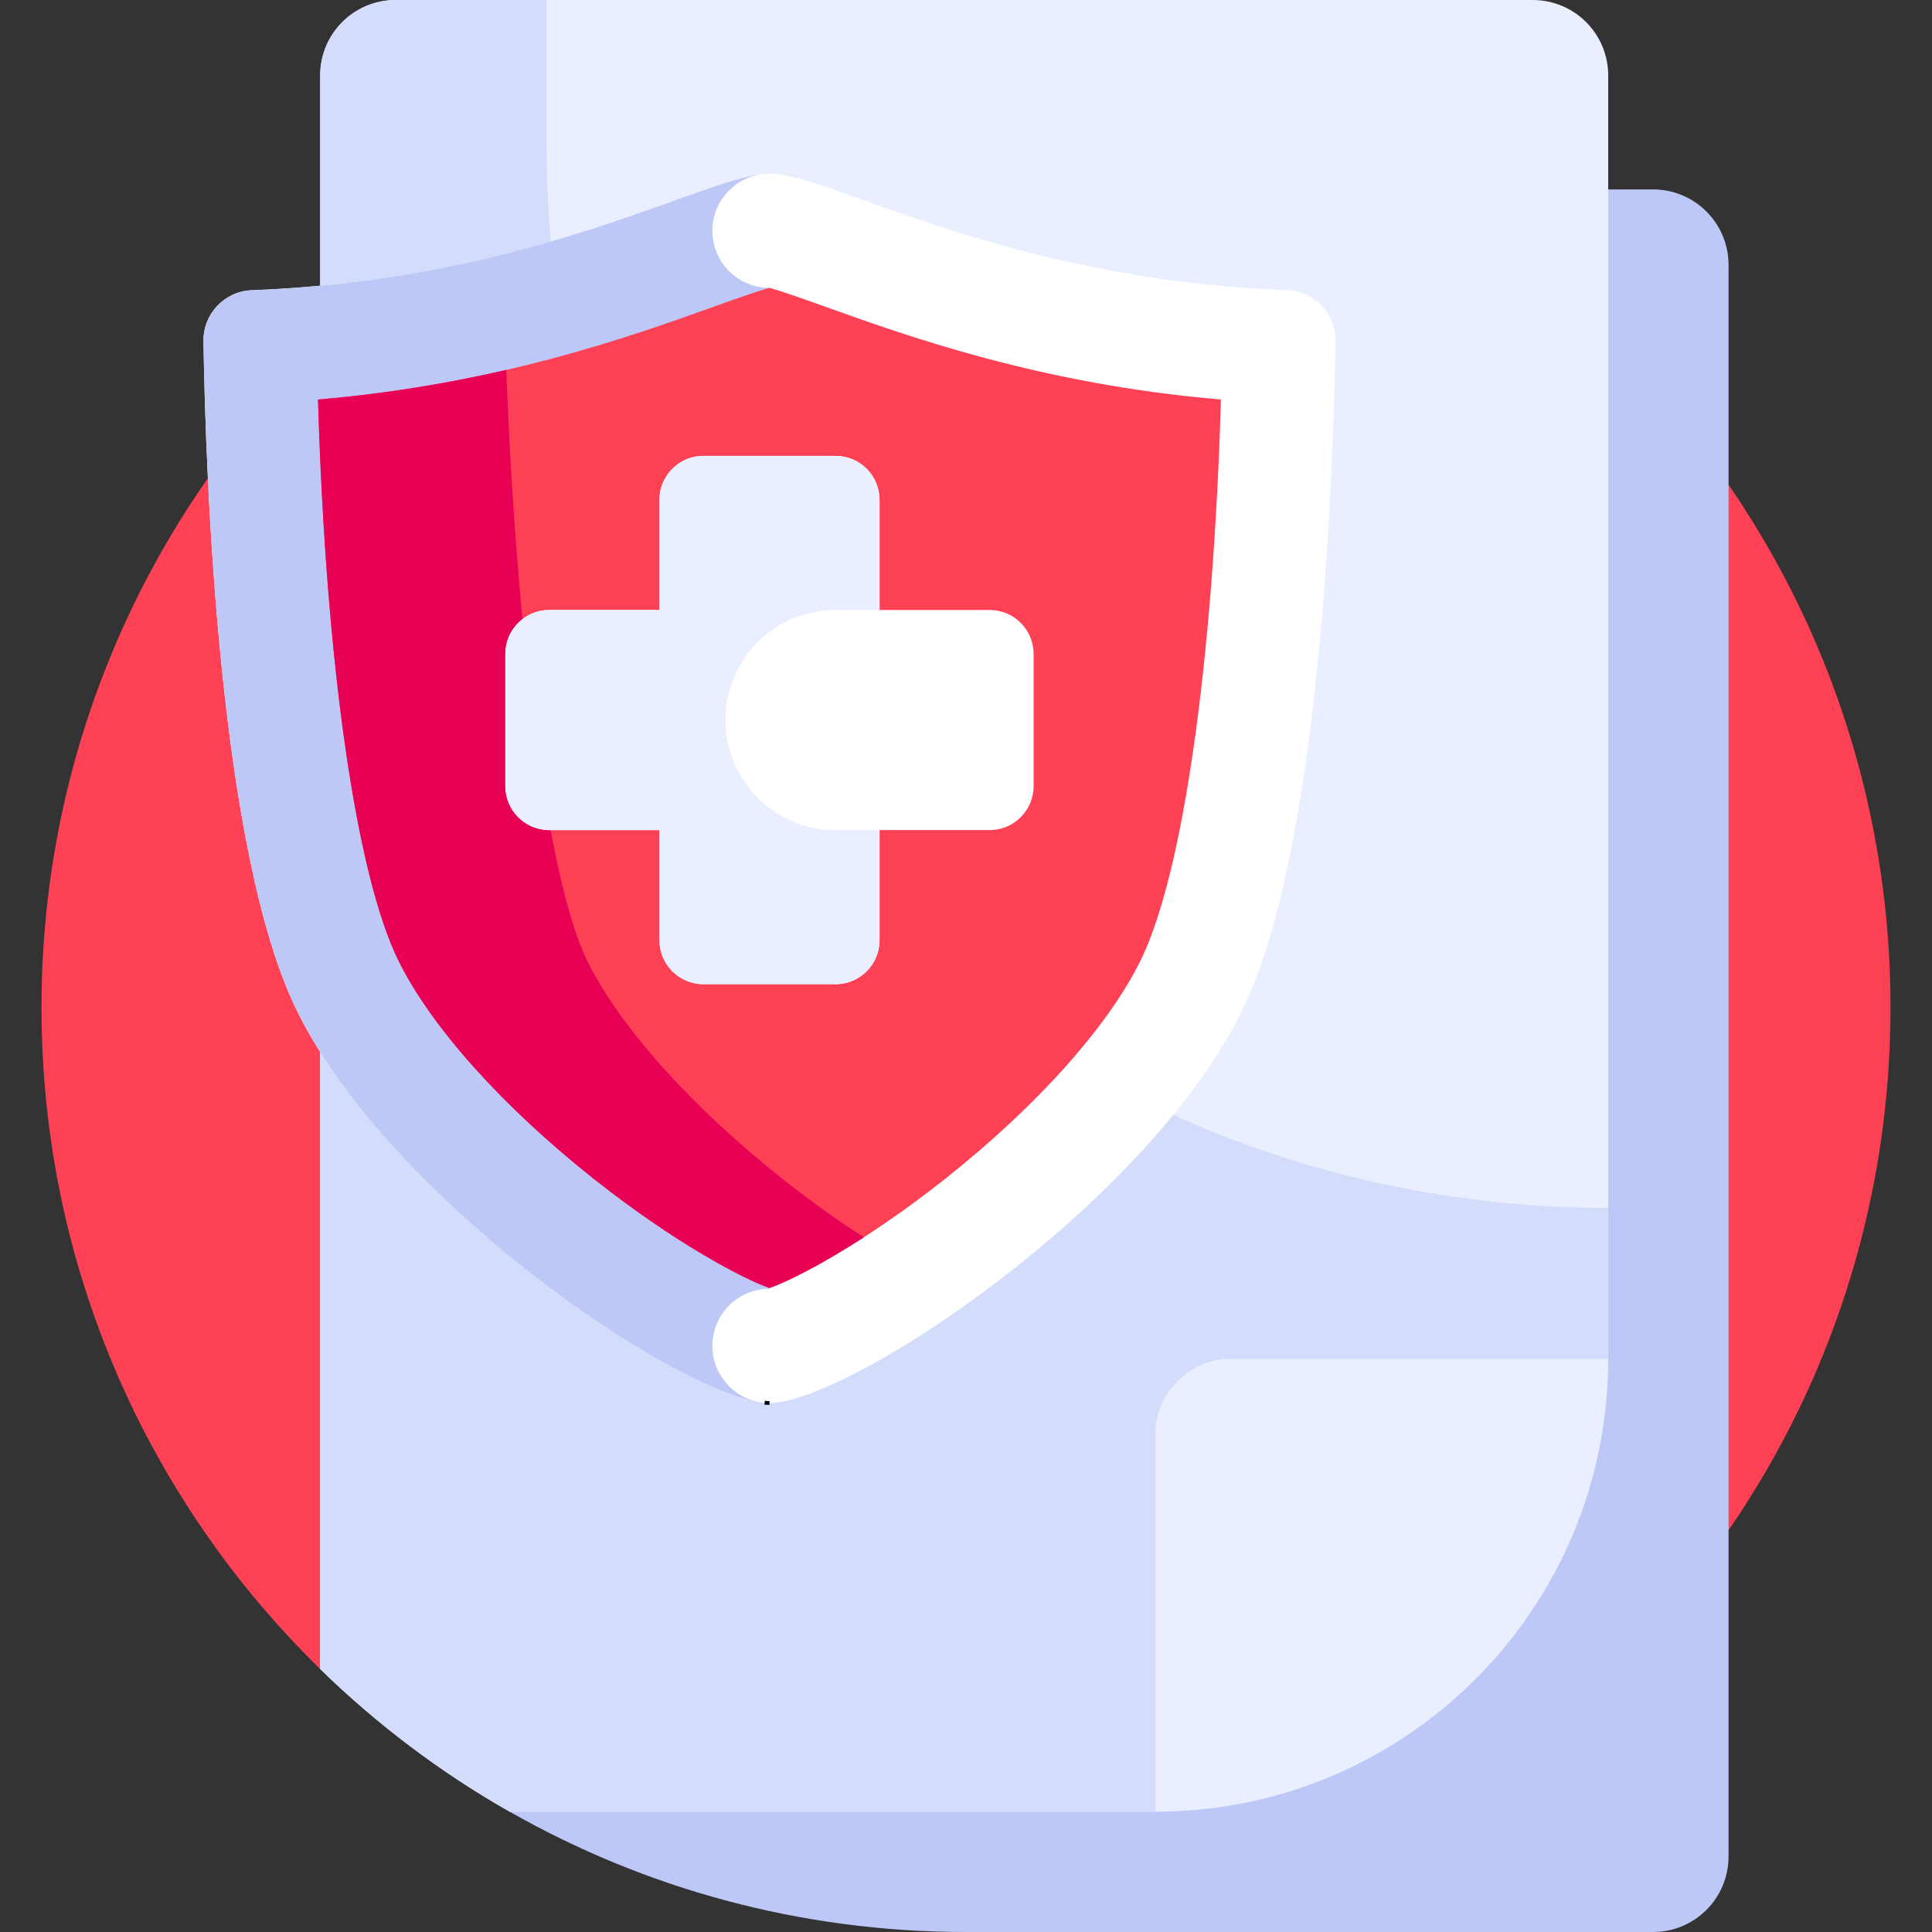 <svg id="Capa_1" enable-background="new 0 0 512 512" height="512" viewBox="0 0 512 512" width="512" xmlns="http://www.w3.org/2000/svg"><rect x="0" y="0" width="512" height="512" fill="#333333" stroke="none"/><g><g><path d="m84.85 442.3 373.219-36.738c6.844-9.962 12.977-20.451 18.311-31.402 15.77-32.37 24.62-68.73 24.62-107.16s-8.85-74.79-24.62-107.16c-22.82-46.86-60.16-85.35-106.15-109.64-34.11-18.01-72.98-28.2-114.23-28.2-135.31 0-245 109.69-245 245 0 68.71 28.286 130.81 73.85 175.3z" fill="#ff4155"/></g><g><path d="m438.08 50.2h-301.33c-9.22 0-16.97 6.23-19.29 14.71-.46 1.69-.71 3.46-.71 5.29v368.96l18.3 40.95c35.68 20.3 76.96 31.89 120.95 31.89h182.08c11.05 0 20-8.95 20-20v-421.8c0-11.05-8.95-20-20-20z" fill="#bec8f7"/></g><g><path d="m426.19 20v340.11l-120 120h-171.14c-18.35-10.43-35.21-23.17-50.2-37.81v-422.3c0-11.05 8.95-20 20-20h301.34c11.05 0 20 8.95 20 20z" fill="#e9efff"/></g><g><path d="m426.19 320.11v40l-120 120h-171.14c-18.35-10.43-35.21-23.17-50.2-37.81v-422.3c0-11.05 8.95-20 20-20h40v38.77c0 3.26.06 6.51.17 9.75 2.51 73.81 33.46 140.42 82.23 189.19 50.91 50.91 121.25 82.4 198.94 82.4z" fill="#d3dcfb"/></g><g><path d="m326.186 360.114h100c0 66.274-53.726 120-120 120v-100c0-11.046 8.955-20 20-20z" fill="#e9efff"/></g><g><g><path d="m353.918 90.449c.115-7.234-5.555-13.259-12.784-13.537-76.069-2.928-121.064-30.889-137.214-30.889s-61.145 27.961-137.214 30.889c-7.229.278-12.899 6.303-12.784 13.537.574 35.986 4.052 135.433 24.799 177.459 25.564 51.784 104.224 103.896 125.199 103.896s99.635-52.112 125.199-103.896c20.748-42.026 24.225-141.473 24.799-177.459z" fill="#fff"/></g><g><g><path d="m203.92 46.023c-16.151 0-61.145 27.961-137.214 30.889-7.229.278-12.899 6.303-12.784 13.537.574 35.986 4.052 135.433 24.799 177.459 24.882 50.402 100.055 101.107 123.391 103.778-7.503-.895-13.325-7.271-13.325-15.015 0-8.358 6.775-15.133 15.133-15.133v-265.248c-8.358 0-15.133-6.775-15.133-15.133s6.775-15.134 15.133-15.134z" fill="#bec8f7"/></g><g><path d="m203.92 371.804c-.436 0-.865-.029-1.292-.065.449.038.885.065 1.292.065z" fill="#fff"/><path d="m203.92 372.304c-.303 0-.603-.013-.901-.034-.143-.009-.288-.021-.434-.033l.085-.996c.134.011.269.022.403.031.292.02.577.032.847.032z"/></g></g><g><path d="m203.92 341.342c-7.346-2.591-25.373-12.167-46.439-28.842-24.296-19.233-43.199-40.327-51.86-57.872-11.31-22.911-19.295-79.097-21.343-148.75 47.393-4.021 82.577-16.618 104.49-24.462 5.326-1.906 11.749-4.206 15.152-5.126 3.403.921 9.827 3.22 15.152 5.126 21.914 7.845 57.097 20.441 104.49 24.462-2.047 69.652-10.032 125.837-21.343 148.75-8.662 17.545-27.564 38.638-51.86 57.871-21.066 16.676-39.093 26.252-46.439 28.843z" fill="#ff4155"/></g><g><path d="m207.481 312.5c-24.296-19.233-43.199-40.327-51.86-57.872-10.87-22.02-18.999-89.545-21.433-156.603-14.732 3.397-31.384 6.282-49.911 7.854 2.048 69.653 10.033 125.839 21.343 148.75 8.662 17.545 27.564 38.639 51.86 57.872 21.066 16.676 39.093 26.251 46.439 28.842 4.67-1.647 13.66-6.122 25-13.444-6.497-4.197-13.764-9.325-21.438-15.399z" fill="#e80054"/></g><g><path d="m262.253 161.649h-29.167v-29.167c0-6.443-5.223-11.667-11.667-11.667h-35c-6.443 0-11.667 5.223-11.667 11.667v29.167h-29.167c-6.443 0-11.667 5.223-11.667 11.667v35c0 6.443 5.223 11.667 11.667 11.667h29.167v29.167c0 6.443 5.223 11.667 11.667 11.667h35c6.443 0 11.667-5.223 11.667-11.667v-29.167h29.167c6.443 0 11.667-5.223 11.667-11.667v-35c0-6.444-5.224-11.667-11.667-11.667z" fill="#fff"/></g><g><path d="m221.42 219.982c-16.108 0-29.167-13.058-29.167-29.167s13.058-29.167 29.167-29.167h11.667v-29.167c0-6.443-5.223-11.667-11.667-11.667h-35c-6.443 0-11.667 5.223-11.667 11.667v29.167h-29.167c-6.443 0-11.667 5.223-11.667 11.667v35c0 6.443 5.223 11.667 11.667 11.667h29.167v29.167c0 6.443 5.223 11.667 11.667 11.667h35c6.443 0 11.667-5.223 11.667-11.667v-29.167z" fill="#e9efff"/></g></g></g></svg>